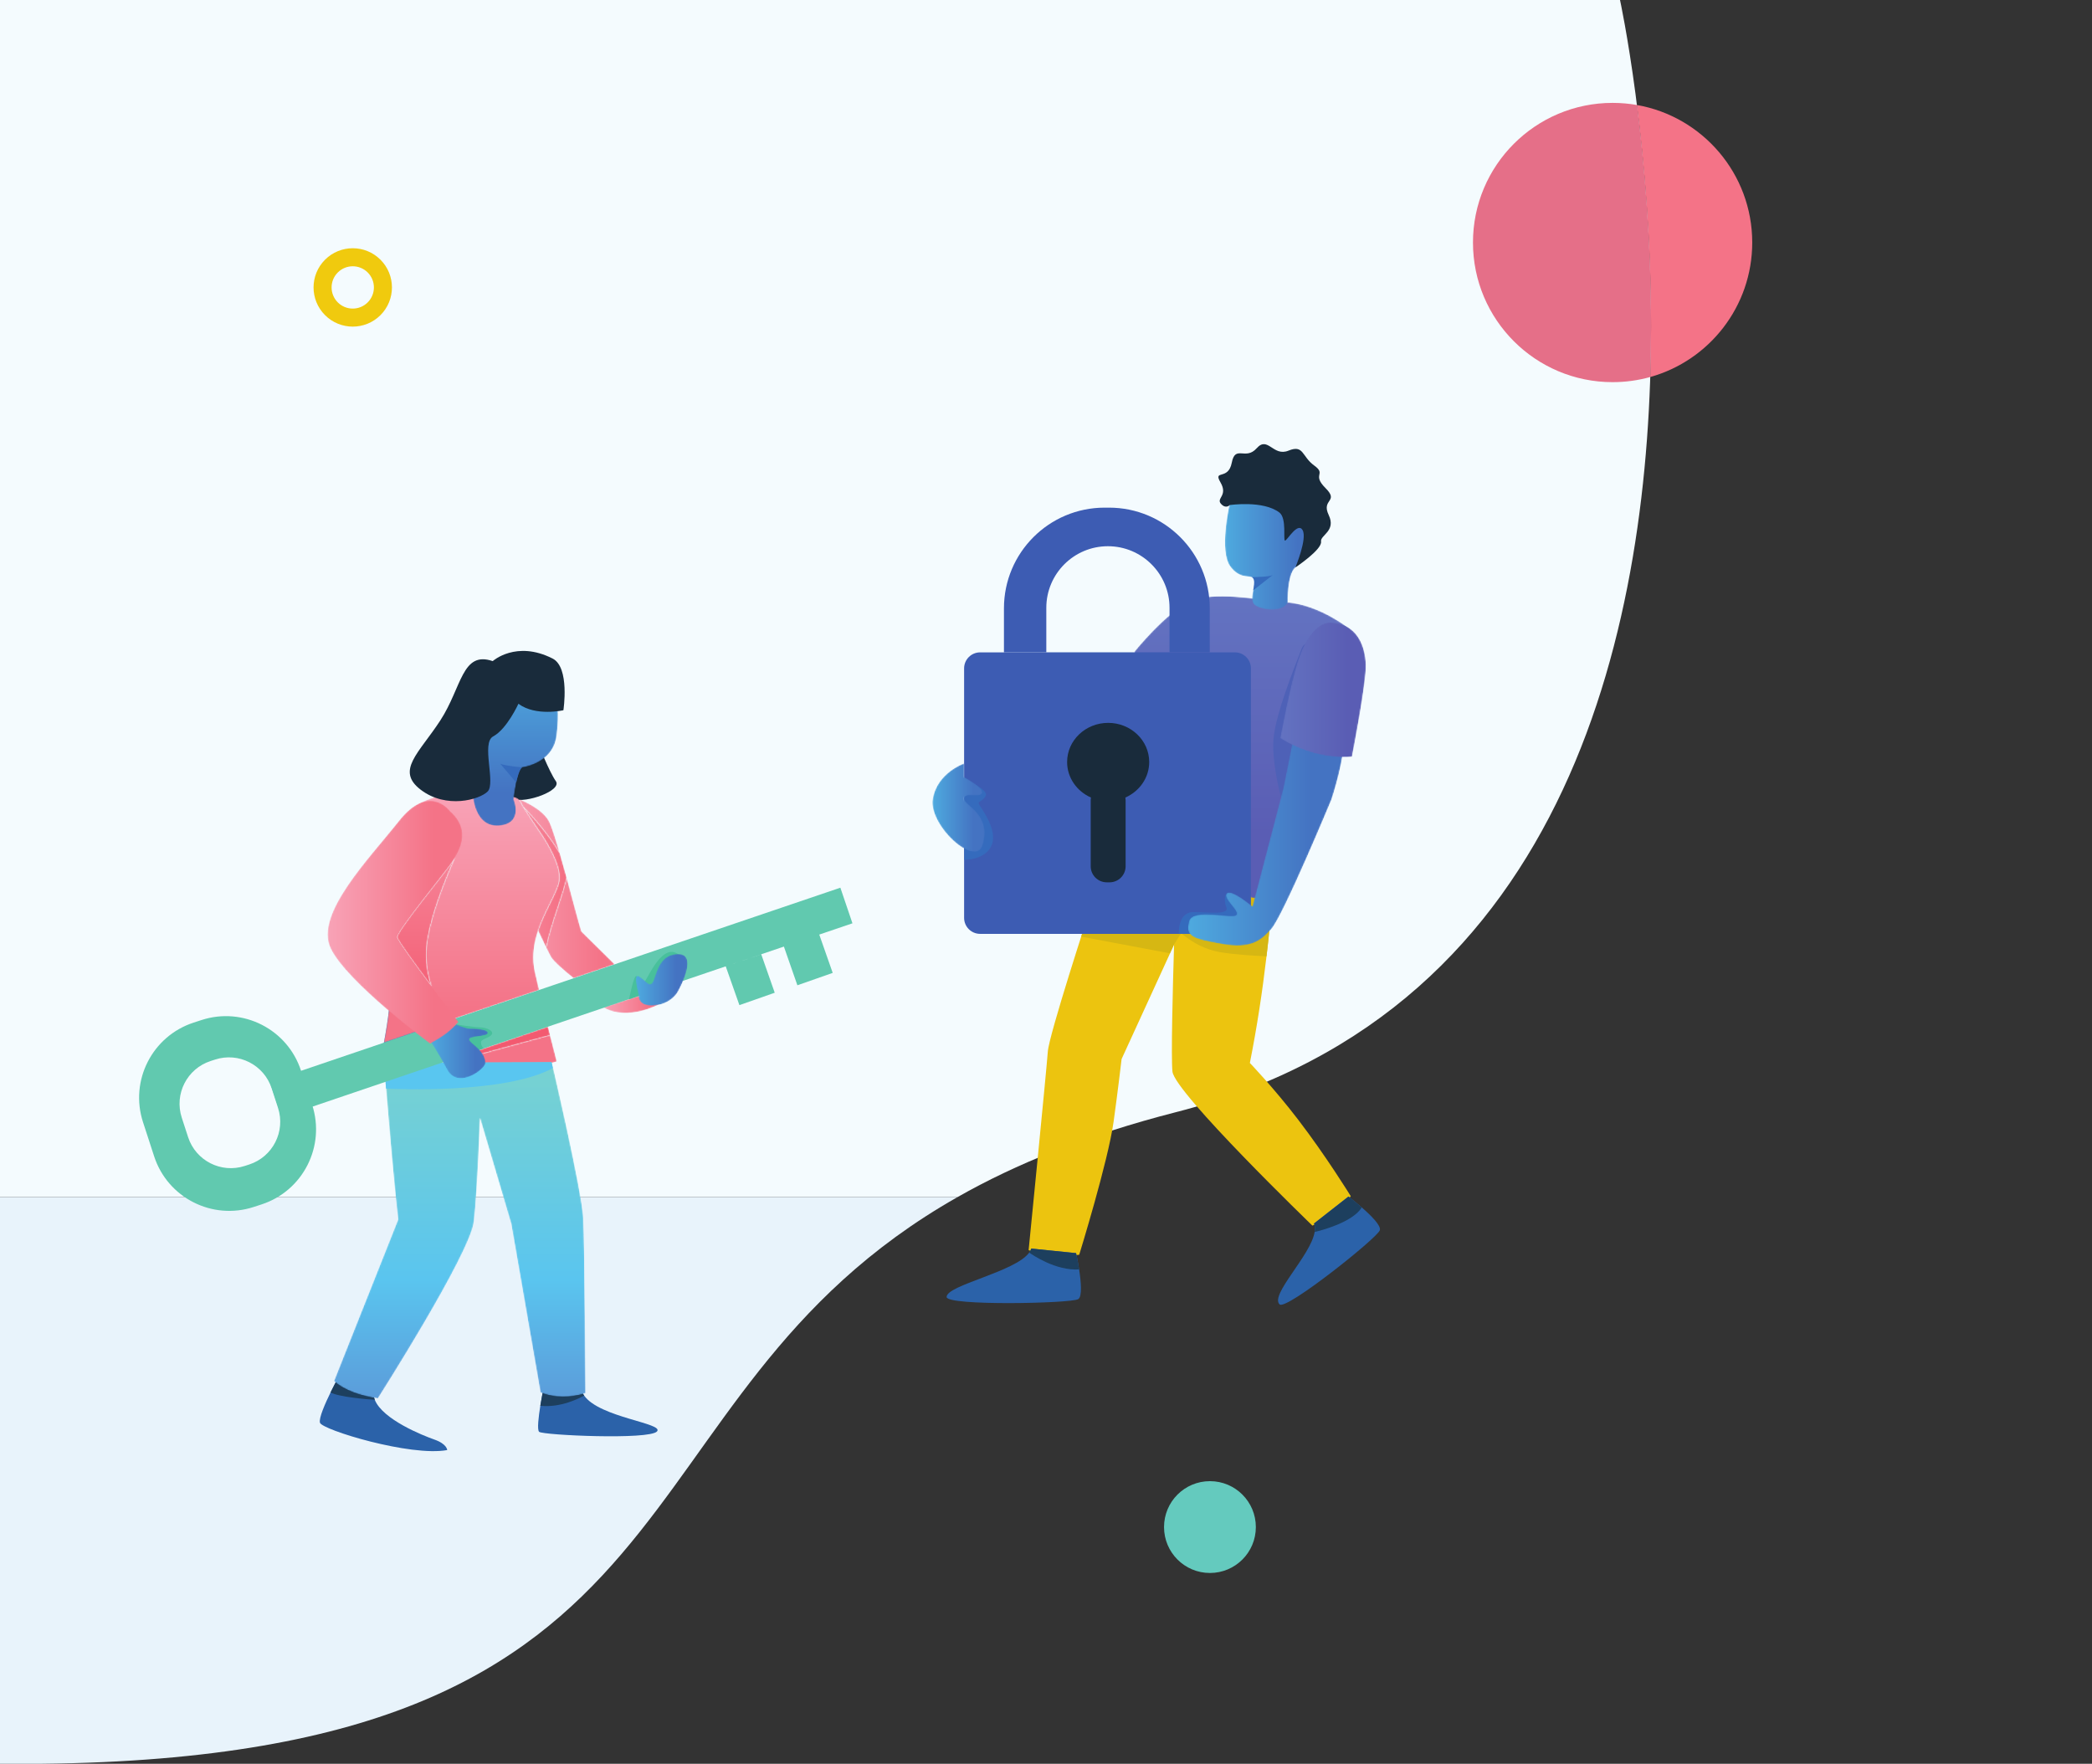 <svg width="1708" height="1440" viewBox="0 0 1708 1440" fill="none" xmlns="http://www.w3.org/2000/svg">
<rect x="0" y="0" width="1708" height="1440" fill="#333333" stroke="none"/>
<g clip-path="url(#clip0_371_3847)">
<path d="M1348 266.534C1348 503.441 1284.97 824.787 960.107 908.001C887.224 926.667 829.291 950.359 781.777 977.334H0V0.001H1322.65C1322.65 0.001 1348 116.281 1348 266.534Z" fill="#F4FBFE"/>
<path d="M781.777 977.333C488.877 1143.6 592.132 1434.36 33.445 1440H0V977.333H781.777Z" fill="#E8F3FB"/>
<path d="M1025.33 1246.74C1025.33 1267.45 1008.55 1284.23 987.849 1284.23C967.148 1284.23 950.367 1267.45 950.367 1246.74C950.367 1226.04 967.148 1209.26 987.849 1209.26C1008.55 1209.26 1025.33 1226.04 1025.33 1246.74Z" fill="#64CABE"/>
<path d="M300.211 246.877C293.467 253.621 282.533 253.621 275.789 246.877C269.045 240.133 269.045 229.199 275.789 222.455C282.533 215.711 293.467 215.711 300.211 222.455C306.955 229.199 306.955 240.133 300.211 246.877ZM310.628 212.038C298.131 199.542 277.869 199.542 265.372 212.038C252.876 224.535 252.876 244.797 265.372 257.294C277.869 269.79 298.131 269.79 310.628 257.294C323.124 244.797 323.124 224.535 310.628 212.038Z" fill="#F0CA0E"/>
<path d="M1347.35 307.805C1347.8 293.81 1348 280.039 1348 266.534C1348 195.91 1342.4 132.791 1336.47 85.721C1389.95 95.121 1430.6 141.815 1430.6 198.001C1430.6 250.305 1395.37 294.382 1347.35 307.805Z" fill="#F47387"/>
<path d="M1316.6 312C1253.63 312 1202.6 260.96 1202.6 198C1202.6 135.04 1253.63 84 1316.6 84C1323.37 84 1330.01 84.587 1336.47 85.72C1342.4 132.791 1348 195.909 1348 266.533C1348 280.039 1347.8 293.809 1347.35 307.804C1337.56 310.539 1327.25 312 1316.6 312Z" fill="#E56F88"/>
<path d="M439.449 607.302C439.449 607.302 448.341 629.962 453.792 637.708C459.243 645.453 429.123 656.066 419.369 652.337C409.617 648.609 415.64 613.038 415.64 613.038L439.449 607.302Z" fill="#192B3B"/>
<path d="M348.553 845.425L334.985 871.699C326.8 870.751 318.433 869.621 309.909 868.331C309.909 868.331 315.743 843.367 317.981 820.553L348.553 845.425Z" fill="#4B88C2"/>
<mask id="mask0_371_3847" style="mask-type:luminance" maskUnits="userSpaceOnUse" x="423" y="652" width="79" height="147">
<path d="M468.34 798.674C459.953 791.923 451.991 784.957 449.809 781.253C449.107 780.054 447.728 777.342 445.92 773.61C449.741 754.186 460.187 729.494 462.607 716.47C460.752 709.733 458.853 702.947 457.044 696.685C446.507 678.346 427.649 659.149 427.649 659.149L427.627 659.466C425.785 656.626 424.908 653.707 423.241 652.226C427.731 654.001 443.121 660.673 448.293 670.614C450.307 674.503 453.517 684.565 457.044 696.685C458.853 702.947 460.752 709.733 462.607 716.47C467.92 735.939 472.917 755.159 474.681 760.45L501.865 787.293L468.34 798.674Z" fill="white"/>
</mask>
<g mask="url(#mask0_371_3847)">
<path d="M468.34 798.674C459.953 791.923 451.991 784.957 449.809 781.253C449.107 780.054 447.728 777.342 445.92 773.61C449.741 754.186 460.187 729.494 462.607 716.47C460.752 709.733 458.853 702.947 457.044 696.685C446.507 678.346 427.649 659.149 427.649 659.149L427.627 659.466C425.785 656.626 424.908 653.707 423.241 652.226C427.731 654.001 443.121 660.673 448.293 670.614C450.307 674.503 453.517 684.565 457.044 696.685C458.853 702.947 460.752 709.733 462.607 716.47C467.92 735.939 472.917 755.159 474.681 760.45L501.865 787.293L468.34 798.674Z" fill="url(#paint0_linear_371_3847)"/>
</g>
<mask id="mask1_371_3847" style="mask-type:luminance" maskUnits="userSpaceOnUse" x="313" y="647" width="144" height="229">
<path d="M389.239 875.203C375.335 875.203 360.691 874.355 345.404 872.83L389.452 857.876L392.171 860.64L449.085 845.152C452.296 857.838 454.58 866.611 454.58 866.611C435.392 872.635 413.435 875.203 389.239 875.203ZM313.435 851.26C315.092 842.414 316.932 831.247 317.981 820.551C318.863 811.823 319.203 803.411 318.479 796.831C307.06 692.115 342.244 656.095 342.244 656.095C342.244 656.095 357.744 647.25 377.211 647.25C380.039 647.25 382.948 647.437 385.908 647.865C409.243 651.211 414.193 647.89 422.26 651.576C422.619 651.74 422.943 651.959 423.241 652.224C424.908 653.706 425.785 656.625 427.627 659.465C431.425 665.321 437.011 673.891 438.932 676.604C441.985 680.878 456.84 702.042 456.84 716.65C456.84 718.21 456.547 719.928 455.981 721.804C455.145 724.632 453.788 727.798 452.137 731.279C448.316 739.352 442.935 749.052 439.339 759.815C438.841 761.262 438.389 762.732 437.983 764.224C435.472 773.292 434.409 783.038 436.671 793.168C437.768 798.078 438.936 803.159 440.129 808.25L313.435 851.26ZM352.305 805.221C350.068 798.482 347.4 787.718 348.056 775.824C349.344 752.24 363.884 717.079 371.572 699.939C370.689 701.41 369.876 702.652 369.241 703.647C365.104 710.16 323.68 760.448 324.268 765.196C324.584 767.73 339.011 787.47 352.305 805.221Z" fill="white"/>
</mask>
<g mask="url(#mask1_371_3847)">
<path d="M389.239 875.203C375.335 875.203 360.691 874.355 345.404 872.83L389.452 857.876L392.171 860.64L449.085 845.152C452.296 857.838 454.58 866.611 454.58 866.611C435.392 872.635 413.435 875.203 389.239 875.203ZM313.435 851.26C315.092 842.414 316.932 831.247 317.981 820.551C318.863 811.823 319.203 803.411 318.479 796.831C307.06 692.115 342.244 656.095 342.244 656.095C342.244 656.095 357.744 647.25 377.211 647.25C380.039 647.25 382.948 647.437 385.908 647.865C409.243 651.211 414.193 647.89 422.26 651.576C422.619 651.74 422.943 651.959 423.241 652.224C424.908 653.706 425.785 656.625 427.627 659.465C431.425 665.321 437.011 673.891 438.932 676.604C441.985 680.878 456.84 702.042 456.84 716.65C456.84 718.21 456.547 719.928 455.981 721.804C455.145 724.632 453.788 727.798 452.137 731.279C448.316 739.352 442.935 749.052 439.339 759.815C438.841 761.262 438.389 762.732 437.983 764.224C435.472 773.292 434.409 783.038 436.671 793.168C437.768 798.078 438.936 803.159 440.129 808.25L313.435 851.26ZM352.305 805.221C350.068 798.482 347.4 787.718 348.056 775.824C349.344 752.24 363.884 717.079 371.572 699.939C370.689 701.41 369.876 702.652 369.241 703.647C365.104 710.16 323.68 760.448 324.268 765.196C324.584 767.73 339.011 787.47 352.305 805.221Z" fill="url(#paint1_linear_371_3847)"/>
</g>
<mask id="mask2_371_3847" style="mask-type:luminance" maskUnits="userSpaceOnUse" x="427" y="659" width="36" height="115">
<path d="M445.92 773.609C445.805 773.384 445.692 773.157 445.58 772.931C443.839 769.336 441.691 764.836 439.339 759.816C442.935 749.053 448.316 739.353 452.137 731.28C453.788 727.799 455.145 724.633 455.981 721.805C456.547 719.929 456.84 718.211 456.84 716.651C456.84 702.043 441.985 680.879 438.932 676.605C437.011 673.892 431.425 665.321 427.627 659.465L427.649 659.148C427.649 659.148 446.507 678.345 457.044 696.684C458.853 702.947 460.752 709.732 462.607 716.469C460.187 729.493 449.741 754.185 445.92 773.609Z" fill="white"/>
</mask>
<g mask="url(#mask2_371_3847)">
<path d="M445.92 773.609C445.805 773.384 445.692 773.157 445.58 772.931C443.839 769.336 441.691 764.836 439.339 759.816C442.935 749.053 448.316 739.353 452.137 731.28C453.788 727.799 455.145 724.633 455.981 721.805C456.547 719.929 456.84 718.211 456.84 716.651C456.84 702.043 441.985 680.879 438.932 676.605C437.011 673.892 431.425 665.321 427.627 659.465L427.649 659.148C427.649 659.148 446.507 678.345 457.044 696.684C458.853 702.947 460.752 709.732 462.607 716.469C460.187 729.493 449.741 754.185 445.92 773.609Z" fill="url(#paint2_linear_371_3847)"/>
</g>
<mask id="mask3_371_3847" style="mask-type:luminance" maskUnits="userSpaceOnUse" x="492" y="813" width="47" height="15">
<path d="M538.448 819.754C538.448 819.754 512.543 834.179 492.524 822.405L521.201 813.113L538.448 819.754Z" fill="white"/>
</mask>
<g mask="url(#mask3_371_3847)">
<path d="M538.448 819.754C538.448 819.754 512.543 834.179 492.524 822.405L521.201 813.113L538.448 819.754Z" fill="url(#paint3_linear_371_3847)"/>
</g>
<path d="M365.105 1183.88C335.167 1189.4 263.08 1167.39 261.249 1161.58C260.095 1157.92 265.657 1145.46 269.887 1136.8C272.373 1131.76 274.387 1128 274.387 1128L304.935 1138.68C305.071 1140.1 305.455 1141.5 305.997 1142.88C312.532 1158.98 345.139 1171.96 354.725 1175.33C365.105 1178.99 365.105 1183.88 365.105 1183.88Z" fill="#2B62A9"/>
<path d="M305.997 1142.88C300.412 1142.48 276.217 1140.55 269.887 1136.8C272.373 1131.76 274.387 1128.01 274.387 1128.01L304.935 1138.68C305.071 1140.1 305.455 1141.5 305.997 1142.88Z" fill="#1D3F5E"/>
<path d="M536.389 1168.68C529.968 1175.72 443.228 1171.74 440.176 1168.98C438.389 1167.37 439.724 1156.5 441.148 1147.72C442.165 1141.48 443.228 1136.3 443.228 1136.3L475.609 1137.23C475.971 1137.98 476.4 1138.68 476.92 1139.38C489.56 1157.42 542.563 1161.92 536.389 1168.68Z" fill="#2B62A9"/>
<path d="M476.92 1139.38C473.392 1141.39 457.813 1149.53 441.148 1147.72C442.165 1141.48 443.228 1136.3 443.228 1136.3L475.609 1137.23C475.971 1137.98 476.4 1138.68 476.92 1139.38Z" fill="#1D3F5E"/>
<mask id="mask4_371_3847" style="mask-type:luminance" maskUnits="userSpaceOnUse" x="272" y="867" width="207" height="275">
<path d="M478.005 1137.46C465.343 1141.3 453.064 1141.39 441.307 1136.85L417.428 999.208L391.877 912.695C391.877 912.695 389.932 971.101 386.88 997.399C383.805 1023.7 308.507 1141.75 308.507 1141.75C294.013 1139.4 281.417 1135.26 272.691 1127.53L325.104 995.568C322.097 970.761 317.62 918.167 315.2 888.772C314.137 876.109 313.481 867.743 313.481 867.743L450.216 867.133H450.487C450.487 867.133 474.929 971.101 476.173 994.347C477.395 1017.59 478.005 1137.46 478.005 1137.46Z" fill="white"/>
</mask>
<g mask="url(#mask4_371_3847)">
<path d="M478.005 1137.46C465.343 1141.3 453.064 1141.39 441.307 1136.85L417.428 999.208L391.877 912.695C391.877 912.695 389.932 971.101 386.88 997.399C383.805 1023.7 308.507 1141.75 308.507 1141.75C294.013 1139.4 281.417 1135.26 272.691 1127.53L325.104 995.568C322.097 970.761 317.62 918.167 315.2 888.772C314.137 876.109 313.481 867.743 313.481 867.743L450.216 867.133H450.487C450.487 867.133 474.929 971.101 476.173 994.347C477.395 1017.59 478.005 1137.46 478.005 1137.46Z" fill="url(#paint4_linear_371_3847)"/>
</g>
<path d="M451.391 871.994C412.476 893.295 322.188 889.135 315.2 888.772C314.137 876.11 313.481 867.743 313.481 867.743L450.216 867.134L451.391 871.994Z" fill="#59C6F0"/>
<mask id="mask5_371_3847" style="mask-type:luminance" maskUnits="userSpaceOnUse" x="379" y="546" width="77" height="129">
<path d="M419.364 652.596C419.364 652.596 422.175 627.125 426.512 626.505C430.849 625.885 451.996 621.402 454.473 600.336C456.952 579.269 458.409 545.002 421.233 546.861C384.056 548.721 383.437 572.885 380.339 593.952C377.241 615.019 385.916 647.857 385.916 647.857C385.916 647.857 386.72 677.41 409.46 673.881C427.311 671.11 419.364 652.596 419.364 652.596Z" fill="white"/>
</mask>
<g mask="url(#mask5_371_3847)">
<path d="M419.364 652.596C419.364 652.596 422.175 627.125 426.512 626.505C430.849 625.885 451.996 621.402 454.473 600.336C456.952 579.269 458.409 545.002 421.233 546.861C384.056 548.721 383.437 572.885 380.339 593.952C377.241 615.019 385.916 647.857 385.916 647.857C385.916 647.857 386.72 677.41 409.46 673.881C427.311 671.11 419.364 652.596 419.364 652.596Z" fill="url(#paint5_linear_371_3847)"/>
</g>
<path d="M423.259 574.58C423.259 574.58 413.888 595.226 402.643 601.223C392.711 606.52 404.899 639.444 398.145 646.199C391.391 652.952 364.276 660.58 343.564 644.82C322.852 629.062 341.98 615.12 359.541 588.104C377.101 561.088 377.156 531.135 402.268 539.755C402.268 539.755 421.384 522.514 451.175 537.659C465.377 544.879 459.988 579.859 459.988 579.859C459.988 579.859 437.5 585.107 423.259 574.58Z" fill="#192B3B"/>
<path d="M695.979 753.814L686.111 724.743L220.137 882.934L230.007 912.006L592.517 788.938L603.685 820.613L632.52 810.497L621.517 779.134L593.108 788.738L640.004 772.817L651.021 804.413L679.856 794.295L668.881 763.014L695.979 753.814Z" fill="#61C9AF"/>
<path d="M203.461 950.734L199.813 951.919C180.548 958.194 159.845 947.66 153.572 928.395L148.399 912.503C142.125 893.238 152.659 872.534 171.924 866.262L175.571 865.075C194.836 858.802 215.539 869.334 221.812 888.599L226.985 904.491C233.259 923.756 222.727 944.46 203.461 950.734ZM254.864 902.068L245.771 874.138C234.747 840.283 198.364 821.772 164.508 832.796L158.1 834.883C124.243 845.907 105.733 882.29 116.757 916.144L125.849 944.074C136.873 977.93 173.255 996.44 207.112 985.416L213.521 983.33C247.377 972.306 265.887 935.923 254.864 902.068Z" fill="#61C9AF"/>
<mask id="mask6_371_3847" style="mask-type:luminance" maskUnits="userSpaceOnUse" x="324" y="699" width="48" height="107">
<path d="M352.305 805.221C339.011 787.47 324.584 767.73 324.268 765.197C323.68 760.449 365.104 710.161 369.241 703.647C369.876 702.653 370.689 701.41 371.572 699.939C363.884 717.079 349.344 752.241 348.056 775.825C347.4 787.718 350.068 798.482 352.305 805.221Z" fill="white"/>
</mask>
<g mask="url(#mask6_371_3847)">
<path d="M352.305 805.221C339.011 787.47 324.584 767.73 324.268 765.197C323.68 760.449 365.104 710.161 369.241 703.647C369.876 702.653 370.689 701.41 371.572 699.939C363.884 717.079 349.344 752.241 348.056 775.825C347.4 787.718 350.068 798.482 352.305 805.221Z" fill="url(#paint6_linear_371_3847)"/>
</g>
<mask id="mask7_371_3847" style="mask-type:luminance" maskUnits="userSpaceOnUse" x="389" y="838" width="61" height="23">
<path d="M392.171 860.641L389.452 857.877L447.361 838.217C447.959 840.623 448.555 842.942 449.085 845.153L392.171 860.641Z" fill="white"/>
</mask>
<g mask="url(#mask7_371_3847)">
<path d="M392.171 860.641L389.452 857.877L447.361 838.217C447.959 840.623 448.555 842.942 449.085 845.153L392.171 860.641Z" fill="url(#paint7_linear_371_3847)"/>
</g>
<path d="M389.452 857.877L389.435 857.86L447.321 838.053C447.335 838.108 447.348 838.162 447.361 838.217L389.452 857.877Z" fill="#63C9A4"/>
<path d="M513.604 815.846C513.604 815.846 517.625 795.303 519.627 796.927C521.627 798.554 523.503 805.806 527.003 800.428C530.504 795.052 539.881 774.047 550.759 777.548C561.637 781.048 556.387 794.052 556.387 794.052L531.867 809.714L513.604 815.846Z" fill="#48C09C"/>
<mask id="mask8_371_3847" style="mask-type:luminance" maskUnits="userSpaceOnUse" x="519" y="778" width="43" height="44">
<path d="M521.373 812.102C521.373 812.102 515.981 793.487 521.901 797.13C527.82 800.771 531.007 807.601 533.739 799.862C536.471 792.122 539.657 778.463 554.227 778.918C568.796 779.373 556.959 803.503 553.316 809.878C553.316 809.878 548.163 819.755 534.032 820.933C519.901 822.111 521.373 812.102 521.373 812.102Z" fill="white"/>
</mask>
<g mask="url(#mask8_371_3847)">
<path d="M521.373 812.102C521.373 812.102 515.981 793.487 521.901 797.13C527.82 800.771 531.007 807.601 533.739 799.862C536.471 792.122 539.657 778.463 554.227 778.918C568.796 779.373 556.959 803.503 553.316 809.878C553.316 809.878 548.163 819.755 534.032 820.933C519.901 822.111 521.373 812.102 521.373 812.102Z" fill="url(#paint8_linear_371_3847)"/>
</g>
<path d="M372.569 836.376C372.569 836.376 386.245 838.63 391.961 838.752C397.676 838.873 403.636 841.914 401.325 844.833C399.015 847.752 392.691 848.117 392.691 851.034C392.691 853.954 394.757 856.022 394.757 856.022L368.611 865.264L359.489 846.536L372.569 836.376Z" fill="#48C09C"/>
<mask id="mask9_371_3847" style="mask-type:luminance" maskUnits="userSpaceOnUse" x="351" y="836" width="48" height="45">
<path d="M372.569 836.375C372.569 836.375 379.924 839.686 383.601 839.686C387.279 839.686 398.311 840.053 398.311 843.362C398.311 846.673 382.131 845.569 383.233 848.878C384.336 852.189 395.368 856.969 396.472 867.265C397.043 872.589 374.04 889.697 365.215 873.517C356.871 858.221 351.24 849.981 351.24 849.981" fill="white"/>
</mask>
<g mask="url(#mask9_371_3847)">
<path d="M372.569 836.375C372.569 836.375 379.924 839.686 383.601 839.686C387.279 839.686 398.311 840.053 398.311 843.362C398.311 846.673 382.131 845.569 383.233 848.878C384.336 852.189 395.368 856.969 396.472 867.265C397.043 872.589 374.04 889.697 365.215 873.517C356.871 858.221 351.24 849.981 351.24 849.981" fill="url(#paint9_linear_371_3847)"/>
</g>
<mask id="mask10_371_3847" style="mask-type:luminance" maskUnits="userSpaceOnUse" x="267" y="653" width="111" height="200">
<path d="M367.456 662.225C367.456 662.225 350.587 638.821 325.737 670.184C300.864 701.546 256.816 746.25 269.819 774.062C282.843 801.876 351.131 852.188 351.131 852.188C362.708 845.855 368.723 841.13 374.397 834.324C374.397 834.324 363.771 820.508 352.305 805.222C339.011 787.472 324.584 767.732 324.268 765.198C323.68 760.45 365.105 710.162 369.243 703.649C369.876 702.654 370.689 701.411 371.572 699.941L371.639 699.806C373.245 697.16 375.008 693.836 376.184 690.037L376.207 689.992L376.275 689.834L376.229 689.857C378.672 681.761 378.309 671.698 367.456 662.225Z" fill="white"/>
</mask>
<g mask="url(#mask10_371_3847)">
<path d="M367.456 662.225C367.456 662.225 350.587 638.821 325.737 670.184C300.864 701.546 256.816 746.25 269.819 774.062C282.843 801.876 351.131 852.188 351.131 852.188C362.708 845.855 368.723 841.13 374.397 834.324C374.397 834.324 363.771 820.508 352.305 805.222C339.011 787.472 324.584 767.732 324.268 765.198C323.68 760.45 365.105 710.162 369.243 703.649C369.876 702.654 370.689 701.411 371.572 699.941L371.639 699.806C373.245 697.16 375.008 693.836 376.184 690.037L376.207 689.992L376.275 689.834L376.229 689.857C378.672 681.761 378.309 671.698 367.456 662.225Z" fill="url(#paint10_linear_371_3847)"/>
</g>
<path d="M426.512 626.505C426.512 626.505 412.507 625.353 408.42 623.496L421.423 638.912C421.423 638.912 423.985 627.1 426.512 626.505Z" fill="#356BBD"/>
<path d="M889.279 744.37C889.279 744.37 856.383 845.007 855.476 858.602C854.569 872.195 839.812 1020.66 839.812 1020.66C853.516 1026.1 867.056 1026.39 881.123 1024.41C881.123 1024.41 904.685 948.281 909.217 915.654C912.709 890.505 915.72 864.626 915.72 864.626L970.843 744.37H889.279Z" fill="#ECC40F"/>
<path d="M1102.82 976.585C1095.46 986.642 1083.86 995.975 1071.47 1000.61C1071.47 1000.61 959.073 892.098 957.24 874.877C956.035 863.493 957.457 807.586 958.567 770.973C959.121 752.186 959.604 738.462 959.604 738.462L1036.69 729.199L1039.12 728.911C1039.1 729.129 1039.1 729.369 1039.07 729.586C1037.72 746.638 1036.06 763.69 1034.03 780.766C1030.68 809.563 1026.27 838.482 1020.45 867.834C1020.45 867.834 1040.09 888.335 1059.65 913.853C1082.63 943.759 1102.82 976.585 1102.82 976.585Z" fill="#ECC40F"/>
<path d="M1039.07 729.588C1037.72 746.64 1036.06 763.692 1034.03 780.768C1023.95 780.333 1008.54 779.393 996.673 777.464C977.427 774.353 964.428 761.86 964.428 761.86L958.567 770.974L955.163 778.293L882.783 764.721L891.083 735.86L973.785 719.217L1036.69 729.201L1039.07 729.588Z" fill="#D6B713"/>
<path d="M1126.53 1004.47C1124.21 1010.95 1050.07 1070.04 1044.72 1064.96C1036.57 1057.21 1070.19 1025.04 1073.32 1005.84C1073.78 1003.26 1073.66 1000.92 1072.82 998.918L1100.94 976.899C1100.94 976.899 1106.12 980.805 1111.84 985.799C1119.37 992.359 1127.86 1000.78 1126.53 1004.47Z" fill="#2B62A9"/>
<path d="M1111.84 985.8C1104.05 998.22 1077.74 1004.81 1073.32 1005.84C1073.78 1003.26 1073.66 1000.92 1072.82 998.919L1100.94 976.9C1100.94 976.9 1106.12 980.806 1111.84 985.8Z" fill="#1D3F5E"/>
<path d="M880.301 1060.66C874.392 1064.21 772.949 1066.31 772.853 1058.9C772.709 1049.23 828.833 1038.52 840.289 1022.65C841.06 1021.59 841.639 1020.51 841.977 1019.37L878.565 1023.09C878.565 1023.09 879.916 1029.14 881.049 1036.4C882.593 1046.36 883.703 1058.61 880.301 1060.66Z" fill="#2B62A9"/>
<path d="M881.049 1036.4C861.924 1037.63 842.724 1024.39 840.289 1022.65C841.06 1021.59 841.639 1020.51 841.977 1019.37L878.565 1023.09C878.565 1023.09 879.916 1029.14 881.049 1036.4Z" fill="#1D3F5E"/>
<mask id="mask11_371_3847" style="mask-type:luminance" maskUnits="userSpaceOnUse" x="926" y="486" width="177" height="249">
<path d="M1102.2 513.724C1102.2 513.724 1078.49 494.272 1051.46 491.776C1024.43 489.279 991.033 482.348 971.501 491.17C951.971 499.991 926.137 532.123 926.137 532.123L983.531 726.244L1030.66 734.4L1102.2 513.724Z" fill="white"/>
</mask>
<g mask="url(#mask11_371_3847)">
<path d="M1102.2 513.724C1102.2 513.724 1078.49 494.272 1051.46 491.776C1024.43 489.279 991.033 482.348 971.501 491.17C951.971 499.991 926.137 532.123 926.137 532.123L983.531 726.244L1030.66 734.4L1102.2 513.724Z" fill="url(#paint11_linear_371_3847)"/>
</g>
<path d="M1008.21 762.436H800.22C792.993 762.436 787.137 756.578 787.137 749.353V545.693C787.137 538.468 792.993 532.61 800.22 532.61H1008.21C1015.44 532.61 1021.3 538.468 1021.3 545.693V749.353C1021.3 756.578 1015.44 762.436 1008.21 762.436Z" fill="#3D5CB3"/>
<path d="M954.853 532.514H854.253V496.241C854.253 468.455 876.78 445.953 904.541 445.953C918.433 445.953 930.999 451.573 940.116 460.69C949.233 469.782 954.853 482.347 954.853 496.241V532.514ZM905.457 414.454H901.888C856.472 414.454 819.668 451.259 819.668 496.674V532.611H987.701V496.674C987.701 451.259 950.872 414.454 905.457 414.454Z" fill="#3D5CB3"/>
<path d="M938.263 622.137C938.263 604.481 923.259 590.167 904.752 590.167C886.245 590.167 871.241 604.481 871.241 622.137C871.241 635 879.223 646.059 890.703 651.132C890.58 651.853 890.5 652.591 890.5 653.347V707.251C890.5 714.489 896.368 720.357 903.608 720.357H905.897C913.136 720.357 919.004 714.489 919.004 707.251V653.347C919.004 652.591 918.925 651.853 918.803 651.132C930.281 646.059 938.263 635 938.263 622.137Z" fill="#192B3B"/>
<mask id="mask12_371_3847" style="mask-type:luminance" maskUnits="userSpaceOnUse" x="1000" y="388" width="77" height="110">
<path d="M1057.62 463.27C1050.68 469.42 1051.45 491.778 1051.45 491.778C1047.61 501.015 1027.57 497.952 1023.71 493.322C1021.52 490.668 1022.34 486.279 1023.16 481.986C1023.76 478.754 1024.36 475.595 1023.71 473.279C1023.37 472.122 1022.72 471.519 1021.81 471.204C1018.5 469.975 1011.72 472.17 1004.46 462.498C995.203 450.174 1003.69 412.404 1003.69 412.404C1016.79 384.667 1056.19 377.031 1071.49 414.719C1084.98 447.951 1064.57 457.095 1057.62 463.27Z" fill="white"/>
</mask>
<g mask="url(#mask12_371_3847)">
<path d="M1057.62 463.27C1050.68 469.42 1051.45 491.778 1051.45 491.778C1047.61 501.015 1027.57 497.952 1023.71 493.322C1021.52 490.668 1022.34 486.279 1023.16 481.986C1023.76 478.754 1024.36 475.595 1023.71 473.279C1023.37 472.122 1022.72 471.519 1021.81 471.204C1018.5 469.975 1011.72 472.17 1004.46 462.498C995.203 450.174 1003.69 412.404 1003.69 412.404C1016.79 384.667 1056.19 377.031 1071.49 414.719C1084.98 447.951 1064.57 457.095 1057.62 463.27Z" fill="url(#paint12_linear_371_3847)"/>
</g>
<path d="M1004 412.365C1004 412.365 1031.31 408.289 1044.57 418.456C1050.76 423.194 1047.44 441.369 1049.16 441.369C1050.87 441.369 1059.47 425.902 1063.48 432.777C1067.49 439.65 1057.62 463.268 1057.62 463.268C1057.62 463.268 1079.55 448.696 1078.56 442.128C1077.78 436.905 1091.1 433.632 1084.8 420.456C1078.5 407.281 1093.63 409.913 1082.18 398.456C1070.72 387 1083.29 387.514 1072.98 380.068C1062.67 372.621 1064.57 362.762 1051.97 367.918C1039.36 373.074 1035.19 355.637 1026.03 365.948C1016.86 376.258 1008.53 362.876 1005.67 377.769C1002.8 392.662 990.172 382.974 996.473 393.86C1002.77 404.742 992.792 406.68 996.803 411.262C1000.81 415.845 1004 412.365 1004 412.365Z" fill="#192B3B"/>
<path d="M786.921 636.179C786.921 636.179 807.805 644.523 804.723 649.848C801.639 655.173 797.716 653.772 799.397 656.855C801.079 659.939 814.532 677.035 809.768 689.648C805.003 702.261 787.345 701.98 787.345 701.98L786.921 636.179Z" fill="#356BBD"/>
<mask id="mask13_371_3847" style="mask-type:luminance" maskUnits="userSpaceOnUse" x="761" y="623" width="43" height="73">
<path d="M787.133 623.267C787.133 623.267 764.856 630.933 761.503 652.485C758.151 674.035 796.513 708.835 802.323 690.023C809.976 665.241 787.949 657.611 787.38 652.485C786.651 645.925 801.041 652.517 801.957 647.018C802.687 642.643 787.133 634.387 787.133 634.387" fill="white"/>
</mask>
<g mask="url(#mask13_371_3847)">
<path d="M787.133 623.267C787.133 623.267 764.856 630.933 761.503 652.485C758.151 674.035 796.513 708.835 802.323 690.023C809.976 665.241 787.949 657.611 787.38 652.485C786.651 645.925 801.041 652.517 801.957 647.018C802.687 642.643 787.133 634.387 787.133 634.387" fill="url(#paint13_linear_371_3847)"/>
</g>
<path d="M962.439 762.343C962.439 762.343 961.464 744.475 974.457 744.639C987.452 744.801 1003.86 747.075 1001.26 740.74C998.66 734.406 1000.77 728.558 1002.23 729.045C1003.69 729.531 1021.72 742.527 1021.72 742.527L1021.56 762.506L962.439 762.343Z" fill="#356BBD"/>
<path d="M1045.87 650.977C1045.87 650.977 1037.35 620.001 1040.07 600.279C1042.79 580.557 1054.59 550.475 1062.52 530.027C1069.4 512.283 1090.25 549.778 1090.25 549.778L1065.77 649.069L1045.87 650.977Z" fill="#4E61B7"/>
<mask id="mask14_371_3847" style="mask-type:luminance" maskUnits="userSpaceOnUse" x="970" y="582" width="128" height="190">
<path d="M1057.43 595.09L1047.83 643.087L1022.52 739.955C1022.52 739.955 1005.07 725.119 1001.58 729.482C998.084 733.846 1012.05 743.446 1009.43 746.937C1006.81 750.427 973.479 741.046 970.817 752.075C967.787 764.627 972.787 766.323 997.223 770.687C1021.66 775.05 1029.73 767.81 1037.91 758.567C1047.87 747.313 1087.1 652.687 1087.1 652.687C1087.1 652.687 1099.31 616.034 1096.7 600.326C1094.08 584.618 1069.64 572.401 1057.43 595.09Z" fill="white"/>
</mask>
<g mask="url(#mask14_371_3847)">
<path d="M1057.43 595.09L1047.83 643.087L1022.52 739.955C1022.52 739.955 1005.07 725.119 1001.58 729.482C998.084 733.846 1012.05 743.446 1009.43 746.937C1006.81 750.427 973.479 741.046 970.817 752.075C967.787 764.627 972.787 766.323 997.223 770.687C1021.66 775.05 1029.73 767.81 1037.91 758.567C1047.87 747.313 1087.1 652.687 1087.1 652.687C1087.1 652.687 1099.31 616.034 1096.7 600.326C1094.08 584.618 1069.64 572.401 1057.43 595.09Z" fill="url(#paint14_linear_371_3847)"/>
</g>
<mask id="mask15_371_3847" style="mask-type:luminance" maskUnits="userSpaceOnUse" x="1045" y="508" width="71" height="111">
<path d="M1087.12 508.196C1077.55 507.529 1067.03 517.422 1060.05 538.366C1053.06 559.31 1045.22 602.692 1045.22 602.692C1062.16 613.497 1083.61 619.57 1103.81 617.813C1103.81 617.813 1115.81 556.584 1115.15 542.206C1114.51 528.162 1108.74 509.704 1087.12 508.196Z" fill="white"/>
</mask>
<g mask="url(#mask15_371_3847)">
<path d="M1087.12 508.196C1077.55 507.529 1067.03 517.422 1060.05 538.366C1053.06 559.31 1045.22 602.692 1045.22 602.692C1062.16 613.497 1083.61 619.57 1103.81 617.813C1103.81 617.813 1115.81 556.584 1115.15 542.206C1114.51 528.162 1108.74 509.704 1087.12 508.196Z" fill="url(#paint15_linear_371_3847)"/>
</g>
<path d="M1023.16 481.984C1023.76 478.752 1024.36 475.594 1023.71 473.278C1023.37 472.12 1022.72 471.518 1021.81 471.203C1024.97 471.179 1036.37 470.963 1039.1 469.491L1023.16 481.984Z" fill="#356BBD"/>
</g>
<defs>
<linearGradient id="paint0_linear_371_3847" x1="406.168" y1="734.015" x2="514.275" y2="734.015" gradientUnits="userSpaceOnUse">
<stop stop-color="#F8A3B7"/>
<stop offset="0.787" stop-color="#F47387"/>
<stop offset="1" stop-color="#F47387"/>
</linearGradient>
<linearGradient id="paint1_linear_371_3847" x1="383.375" y1="647.251" x2="383.375" y2="875.203" gradientUnits="userSpaceOnUse">
<stop stop-color="#F8A3B7"/>
<stop offset="0.787" stop-color="#F47387"/>
<stop offset="1" stop-color="#F47387"/>
</linearGradient>
<linearGradient id="paint2_linear_371_3847" x1="406.168" y1="734.015" x2="514.275" y2="734.015" gradientUnits="userSpaceOnUse">
<stop stop-color="#F795A8"/>
<stop offset="0.787" stop-color="#F35A70"/>
<stop offset="1" stop-color="#F35A70"/>
</linearGradient>
<linearGradient id="paint3_linear_371_3847" x1="492.524" y1="820.07" x2="538.448" y2="820.07" gradientUnits="userSpaceOnUse">
<stop stop-color="#F8A3B7"/>
<stop offset="0.787" stop-color="#F47387"/>
<stop offset="1" stop-color="#F47387"/>
</linearGradient>
<linearGradient id="paint4_linear_371_3847" x1="375.348" y1="867.132" x2="375.348" y2="1141.75" gradientUnits="userSpaceOnUse">
<stop stop-color="#78D2D0"/>
<stop offset="0.647" stop-color="#5AC5EF"/>
<stop offset="1" stop-color="#5B9CDA"/>
</linearGradient>
<linearGradient id="paint5_linear_371_3847" x1="417.617" y1="546.789" x2="417.617" y2="674.174" gradientUnits="userSpaceOnUse">
<stop stop-color="#4EAADF"/>
<stop offset="0.787" stop-color="#4473C2"/>
<stop offset="1" stop-color="#4473C2"/>
</linearGradient>
<linearGradient id="paint6_linear_371_3847" x1="383.375" y1="647.251" x2="383.375" y2="875.203" gradientUnits="userSpaceOnUse">
<stop stop-color="#F795A8"/>
<stop offset="0.787" stop-color="#F35A70"/>
<stop offset="1" stop-color="#F35A70"/>
</linearGradient>
<linearGradient id="paint7_linear_371_3847" x1="383.375" y1="647.251" x2="383.375" y2="875.203" gradientUnits="userSpaceOnUse">
<stop stop-color="#F795A8"/>
<stop offset="0.787" stop-color="#F35A70"/>
<stop offset="1" stop-color="#F35A70"/>
</linearGradient>
<linearGradient id="paint8_linear_371_3847" x1="519.127" y1="799.969" x2="561.309" y2="799.969" gradientUnits="userSpaceOnUse">
<stop stop-color="#4EAADF"/>
<stop offset="0.787" stop-color="#4473C2"/>
<stop offset="1" stop-color="#4473C2"/>
</linearGradient>
<linearGradient id="paint9_linear_371_3847" x1="351.24" y1="858.343" x2="398.31" y2="858.343" gradientUnits="userSpaceOnUse">
<stop stop-color="#4EAADF"/>
<stop offset="0.787" stop-color="#4473C2"/>
<stop offset="1" stop-color="#4473C2"/>
</linearGradient>
<linearGradient id="paint10_linear_371_3847" x1="267.468" y1="753.01" x2="377.464" y2="753.01" gradientUnits="userSpaceOnUse">
<stop stop-color="#F8A3B7"/>
<stop offset="0.787" stop-color="#F47387"/>
<stop offset="1" stop-color="#F47387"/>
</linearGradient>
<linearGradient id="paint11_linear_371_3847" x1="1014.17" y1="486.824" x2="1014.17" y2="734.4" gradientUnits="userSpaceOnUse">
<stop stop-color="#6373C1"/>
<stop offset="0.787" stop-color="#5A5DB4"/>
<stop offset="1" stop-color="#5A5DB4"/>
</linearGradient>
<linearGradient id="paint12_linear_371_3847" x1="1000.14" y1="443.376" x2="1076" y2="443.376" gradientUnits="userSpaceOnUse">
<stop stop-color="#4EAADF"/>
<stop offset="0.787" stop-color="#4473C2"/>
<stop offset="1" stop-color="#4473C2"/>
</linearGradient>
<linearGradient id="paint13_linear_371_3847" x1="761.296" y1="659.339" x2="803.936" y2="659.339" gradientUnits="userSpaceOnUse">
<stop stop-color="#4EAADF"/>
<stop offset="0.787" stop-color="#4473C2"/>
<stop offset="1" stop-color="#4473C2"/>
</linearGradient>
<linearGradient id="paint14_linear_371_3847" x1="970.024" y1="677.298" x2="1097.06" y2="677.298" gradientUnits="userSpaceOnUse">
<stop stop-color="#4EAADF"/>
<stop offset="0.787" stop-color="#4473C2"/>
<stop offset="1" stop-color="#4473C2"/>
</linearGradient>
<linearGradient id="paint15_linear_371_3847" x1="1045.22" y1="563.138" x2="1115.18" y2="563.138" gradientUnits="userSpaceOnUse">
<stop stop-color="#6373C1"/>
<stop offset="0.787" stop-color="#5A5DB4"/>
<stop offset="1" stop-color="#5A5DB4"/>
</linearGradient>
<clipPath id="clip0_371_3847">
<rect width="1708" height="1440" fill="white"/>
</clipPath>
</defs>
</svg>
